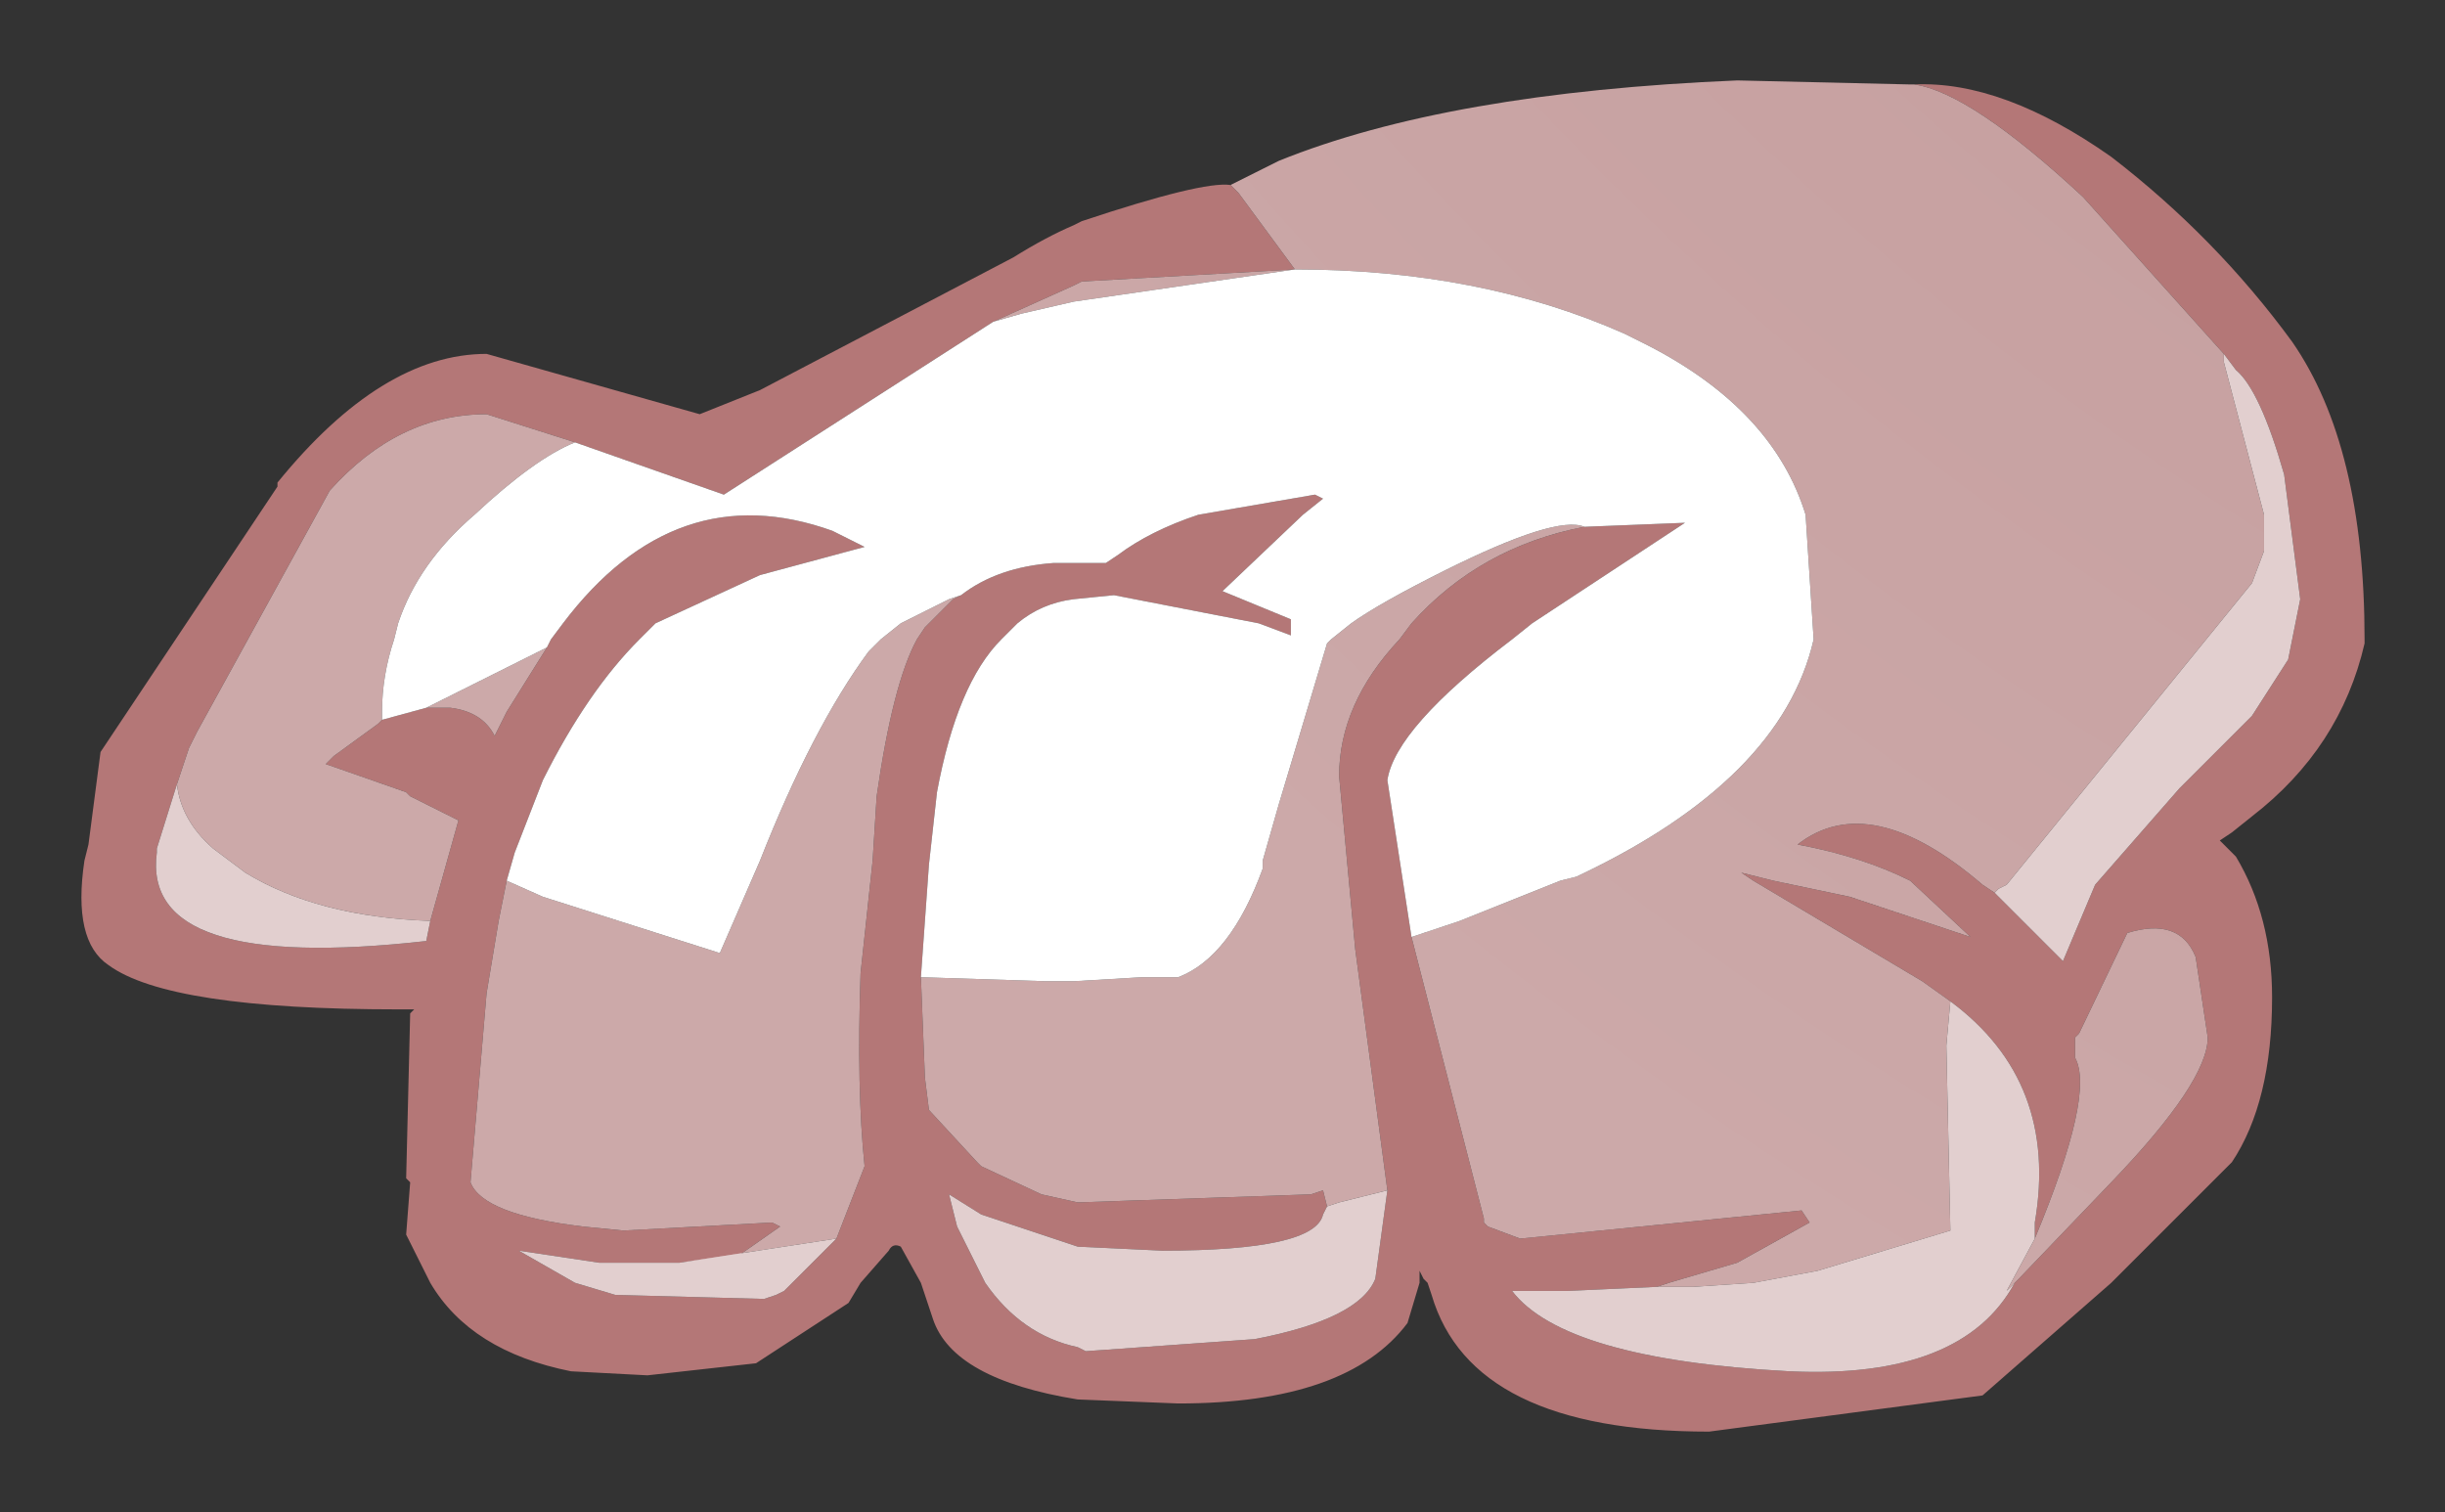 <?xml version="1.0" encoding="UTF-8" standalone="no"?>
<svg xmlns:xlink="http://www.w3.org/1999/xlink" height="18.8px" width="30.4px" xmlns="http://www.w3.org/2000/svg">
  <rect width="100%" height="100%" fill="#333333" stroke="none"/>
  <g transform="matrix(1.0, 0.0, 0.0, 1.0, 1, 1.15)">
    <path d="M22.8 -0.1 Q23.9 -0.15 25.25 0.8 26.55 1.8 27.5 3.1 28.4 4.4 28.4 6.8 L28.4 6.85 Q28.1 8.15 27.0 9.0 L26.75 9.2 26.6 9.3 26.8 9.5 Q27.25 10.25 27.25 11.25 27.25 12.55 26.75 13.3 L25.25 14.8 23.65 16.2 20.25 16.65 Q17.3 16.65 16.8 14.95 L16.75 14.8 16.7 14.75 16.65 14.65 16.65 14.8 16.5 15.3 Q15.75 16.3 13.65 16.3 L12.4 16.25 Q10.85 16.0 10.6 15.25 L10.45 14.8 10.2 14.35 Q10.1 14.3 10.05 14.4 L9.7 14.8 9.55 15.05 8.4 15.8 7.05 15.95 6.1 15.9 Q4.85 15.65 4.35 14.8 L4.05 14.2 4.1 13.55 4.05 13.5 4.1 11.45 4.15 11.4 3.95 11.4 Q1.1 11.4 0.35 10.85 -0.1 10.55 0.05 9.55 L0.1 9.35 0.25 8.2 2.45 4.9 2.45 4.85 Q3.75 3.25 5.05 3.25 L7.7 4.0 8.45 3.7 11.6 2.05 Q12.0 1.8 12.35 1.65 L12.45 1.6 Q13.95 1.1 14.3 1.15 L14.4 1.25 15.1 2.2 12.45 2.35 12.35 2.4 11.35 2.85 8.0 5.0 6.15 4.35 5.05 4.0 Q3.95 4.0 3.1 4.95 L1.45 7.95 1.35 8.15 1.2 8.6 0.95 9.4 0.95 9.45 Q0.75 10.95 4.3 10.55 L4.35 10.3 4.7 9.05 4.1 8.75 4.05 8.7 3.05 8.35 3.15 8.25 3.7 7.85 3.75 7.8 4.3 7.65 4.6 7.65 Q5.0 7.7 5.15 8.0 L5.3 7.7 5.8 6.9 5.85 6.8 6.0 6.6 Q7.4 4.75 9.35 5.45 L9.75 5.65 8.45 6.0 7.15 6.6 6.95 6.8 Q6.3 7.45 5.75 8.55 L5.4 9.45 5.3 9.8 5.2 10.3 5.05 11.2 4.85 13.55 Q5.0 13.95 6.25 14.1 L6.75 14.15 8.6 14.05 8.7 14.1 8.2 14.45 7.45 14.55 7.25 14.55 7.0 14.55 6.45 14.55 5.45 14.4 6.15 14.8 6.65 14.95 8.5 15.0 8.65 14.95 8.75 14.9 8.85 14.8 9.4 14.25 9.75 13.35 Q9.65 12.4 9.7 10.95 L9.85 9.55 9.9 8.75 Q10.1 7.35 10.4 6.8 L10.5 6.65 10.55 6.6 10.85 6.3 10.95 6.25 Q11.4 5.9 12.1 5.85 L12.35 5.85 12.75 5.85 12.9 5.75 Q13.3 5.45 13.9 5.25 L15.35 5.0 15.45 5.05 15.2 5.25 14.2 6.2 15.05 6.55 15.05 6.75 14.65 6.6 12.85 6.25 12.35 6.3 Q11.95 6.35 11.65 6.6 L11.5 6.75 11.45 6.8 Q10.9 7.35 10.65 8.7 L10.55 9.6 10.45 11.0 10.5 12.25 10.55 12.65 11.15 13.3 11.2 13.35 11.95 13.7 12.4 13.8 15.3 13.7 15.45 13.65 15.5 13.85 15.45 13.95 Q15.35 14.4 13.45 14.4 L12.4 14.35 11.2 13.95 10.8 13.7 10.9 14.1 11.25 14.8 Q11.7 15.45 12.4 15.6 L12.5 15.65 14.6 15.5 Q15.9 15.25 16.1 14.75 L16.25 13.65 15.85 10.65 15.65 8.5 Q15.65 7.6 16.4 6.8 L16.55 6.6 Q17.4 5.65 18.7 5.4 L19.95 5.35 18.05 6.6 17.8 6.8 Q16.35 7.9 16.25 8.55 L16.55 10.5 17.45 14.0 17.45 14.05 17.5 14.1 17.9 14.25 21.4 13.9 21.5 14.05 20.6 14.55 19.75 14.8 19.6 14.85 18.5 14.9 17.8 14.9 Q18.45 15.75 21.25 15.9 23.4 16.0 24.05 14.8 L24.1 14.75 25.25 13.55 Q26.45 12.3 26.45 11.75 L26.3 10.75 Q26.1 10.25 25.45 10.45 L24.85 11.7 24.8 11.75 24.8 11.85 24.8 12.0 Q25.05 12.45 24.3 14.25 L24.3 14.05 Q24.6 12.3 23.25 11.3 L22.9 11.05 20.8 9.8 20.65 9.7 21.05 9.8 22.0 10.0 23.5 10.5 22.75 9.8 Q22.15 9.5 21.35 9.35 22.25 8.65 23.65 9.85 L23.8 9.95 24.65 10.8 25.05 9.85 26.1 8.65 27.0 7.75 27.45 7.05 27.6 6.3 27.4 4.75 Q27.1 3.7 26.8 3.45 L26.65 3.25 24.9 1.3 Q23.5 0.0 22.8 -0.1" fill="#b47777" fill-rule="evenodd" stroke="none"/>
    <path d="M14.3 1.15 L14.7 0.95 14.9 0.85 Q17.0 0.0 20.6 -0.15 L22.75 -0.1 22.8 -0.1 Q23.5 0.0 24.9 1.3 L26.65 3.25 26.65 3.3 26.65 3.35 27.15 5.25 27.15 5.7 27.0 6.1 23.95 9.85 23.85 9.9 23.8 9.95 23.65 9.85 Q22.25 8.65 21.35 9.35 22.15 9.5 22.75 9.8 L23.5 10.5 22.0 10.0 21.05 9.8 20.65 9.7 20.8 9.8 22.9 11.05 23.25 11.3 23.2 11.85 23.25 14.15 21.6 14.65 20.8 14.8 20.05 14.85 19.6 14.85 19.75 14.8 20.6 14.55 21.5 14.05 21.4 13.9 17.9 14.25 17.5 14.1 17.45 14.05 17.45 14.0 16.55 10.5 17.15 10.3 18.4 9.8 18.6 9.75 Q21.15 8.55 21.55 6.8 L21.45 5.25 Q21.05 3.95 19.5 3.15 L19.2 3.0 Q17.4 2.2 15.1 2.2 L14.4 1.25 14.3 1.15 M24.3 14.25 Q25.05 12.45 24.8 12.0 L24.8 11.85 24.8 11.75 24.85 11.7 25.45 10.45 Q26.1 10.25 26.3 10.75 L26.45 11.75 Q26.45 12.3 25.25 13.55 L24.1 14.75 23.95 14.9 24.3 14.25 M18.7 5.4 Q17.4 5.65 16.55 6.6 L16.4 6.8 Q15.65 7.6 15.65 8.5 L15.85 10.65 16.25 13.65 15.65 13.8 15.5 13.85 15.45 13.65 15.3 13.7 12.4 13.8 11.95 13.7 11.2 13.35 11.15 13.3 10.55 12.65 10.5 12.25 10.45 11.0 12.0 11.05 12.35 11.05 13.2 11.0 13.65 11.0 Q14.3 10.75 14.7 9.65 L14.7 9.55 14.9 8.85 15.5 6.85 15.55 6.8 15.8 6.6 Q16.15 6.35 16.95 5.95 18.35 5.25 18.7 5.4 M10.95 6.25 L10.85 6.3 10.55 6.6 10.5 6.65 10.4 6.8 Q10.1 7.35 9.9 8.75 L9.85 9.55 9.7 10.95 Q9.65 12.4 9.75 13.35 L9.4 14.25 7.45 14.55 8.2 14.45 8.7 14.1 8.6 14.05 6.75 14.15 6.25 14.1 Q5.0 13.95 4.85 13.55 L5.05 11.2 5.2 10.3 5.3 9.8 5.75 10.0 7.95 10.7 8.45 9.55 Q9.1 7.9 9.8 6.95 L9.95 6.8 10.2 6.6 10.8 6.3 10.95 6.25 M5.8 6.9 L5.3 7.7 5.15 8.0 Q5.0 7.7 4.6 7.65 L4.3 7.65 5.8 6.9 M3.75 7.8 L3.7 7.85 3.15 8.25 3.05 8.35 4.05 8.7 4.1 8.75 4.7 9.05 4.35 10.3 Q2.95 10.25 2.05 9.7 L1.65 9.4 Q1.25 9.05 1.2 8.6 L1.35 8.15 1.45 7.95 3.1 4.95 Q3.95 4.0 5.05 4.0 L6.15 4.35 Q5.65 4.55 4.9 5.25 4.2 5.85 3.95 6.6 L3.9 6.8 Q3.75 7.25 3.75 7.7 L3.75 7.8 M11.35 2.85 L12.35 2.4 12.45 2.35 15.1 2.2 12.35 2.6 11.7 2.75 11.35 2.85" fill="url(#gradient0)" fill-rule="evenodd" stroke="none"/>
    <path d="M19.6 14.85 L20.05 14.85 20.8 14.8 21.6 14.65 23.25 14.15 23.2 11.85 23.25 11.3 Q24.6 12.3 24.3 14.05 L24.3 14.25 23.95 14.9 24.1 14.75 24.05 14.8 Q23.4 16.0 21.25 15.9 18.45 15.75 17.8 14.9 L18.5 14.9 19.6 14.85 M23.8 9.95 L23.85 9.9 23.95 9.85 27.0 6.1 27.15 5.7 27.15 5.25 26.65 3.35 26.65 3.3 26.65 3.25 26.8 3.45 Q27.1 3.7 27.4 4.75 L27.6 6.3 27.45 7.05 27.0 7.75 26.1 8.65 25.05 9.85 24.65 10.8 23.8 9.95 M16.25 13.65 L16.1 14.75 Q15.9 15.25 14.6 15.5 L12.5 15.65 12.4 15.6 Q11.7 15.45 11.25 14.8 L10.9 14.1 10.8 13.7 11.2 13.95 12.4 14.35 13.45 14.4 Q15.35 14.4 15.45 13.95 L15.5 13.85 15.65 13.8 16.25 13.65 M9.4 14.25 L8.85 14.8 8.75 14.9 8.65 14.95 8.5 15.0 6.65 14.95 6.15 14.8 5.45 14.4 6.45 14.55 7.0 14.55 7.25 14.55 7.45 14.55 9.4 14.25 M4.35 10.3 L4.3 10.55 Q0.75 10.95 0.95 9.45 L0.95 9.4 1.2 8.6 Q1.25 9.05 1.65 9.4 L2.05 9.7 Q2.95 10.25 4.35 10.3" fill="#e2cfcf" fill-rule="evenodd" stroke="none"/>
    <path d="M15.1 2.2 Q17.4 2.2 19.2 3.0 L19.5 3.15 Q21.05 3.95 21.45 5.25 L21.55 6.8 Q21.15 8.55 18.6 9.75 L18.4 9.8 17.15 10.3 16.55 10.5 16.25 8.55 Q16.35 7.9 17.8 6.8 L18.05 6.6 19.95 5.35 18.7 5.4 Q18.35 5.25 16.95 5.95 16.15 6.35 15.8 6.6 L15.55 6.8 15.5 6.85 14.9 8.85 14.7 9.55 14.7 9.65 Q14.3 10.75 13.65 11.0 L13.2 11.0 12.35 11.05 12.0 11.05 10.45 11.0 10.55 9.6 10.65 8.7 Q10.9 7.35 11.45 6.8 L11.5 6.75 11.65 6.6 Q11.95 6.35 12.35 6.3 L12.85 6.25 14.65 6.6 15.05 6.75 15.05 6.55 14.2 6.2 15.2 5.25 15.45 5.05 15.35 5.0 13.9 5.25 Q13.3 5.45 12.9 5.75 L12.75 5.85 12.35 5.85 12.1 5.85 Q11.4 5.9 10.95 6.25 L10.8 6.3 10.2 6.6 9.95 6.8 9.8 6.95 Q9.1 7.9 8.45 9.55 L7.95 10.7 5.75 10.0 5.3 9.8 5.4 9.45 5.75 8.55 Q6.3 7.45 6.95 6.8 L7.15 6.6 8.45 6.0 9.75 5.65 9.35 5.45 Q7.4 4.75 6.0 6.6 L5.85 6.8 5.8 6.9 4.3 7.65 3.75 7.8 3.75 7.7 Q3.75 7.25 3.9 6.8 L3.95 6.6 Q4.2 5.85 4.9 5.25 5.65 4.55 6.15 4.35 L8.0 5.0 11.35 2.85 11.7 2.75 12.35 2.6 15.1 2.2" fill="#ffffff" fill-rule="evenodd" stroke="none"/>
  </g>
  <defs>
    <radialGradient cx="0" cy="0" gradientTransform="matrix(0.062, 0.0, 0.0, 0.062, 48.45, -28.55)" gradientUnits="userSpaceOnUse" id="gradient0" r="819.2" spreadMethod="pad">
      <stop offset="0.0" stop-color="#b98a8a"></stop>
      <stop offset="1.0" stop-color="#cca9a9"></stop>
    </radialGradient>
  </defs>
</svg>